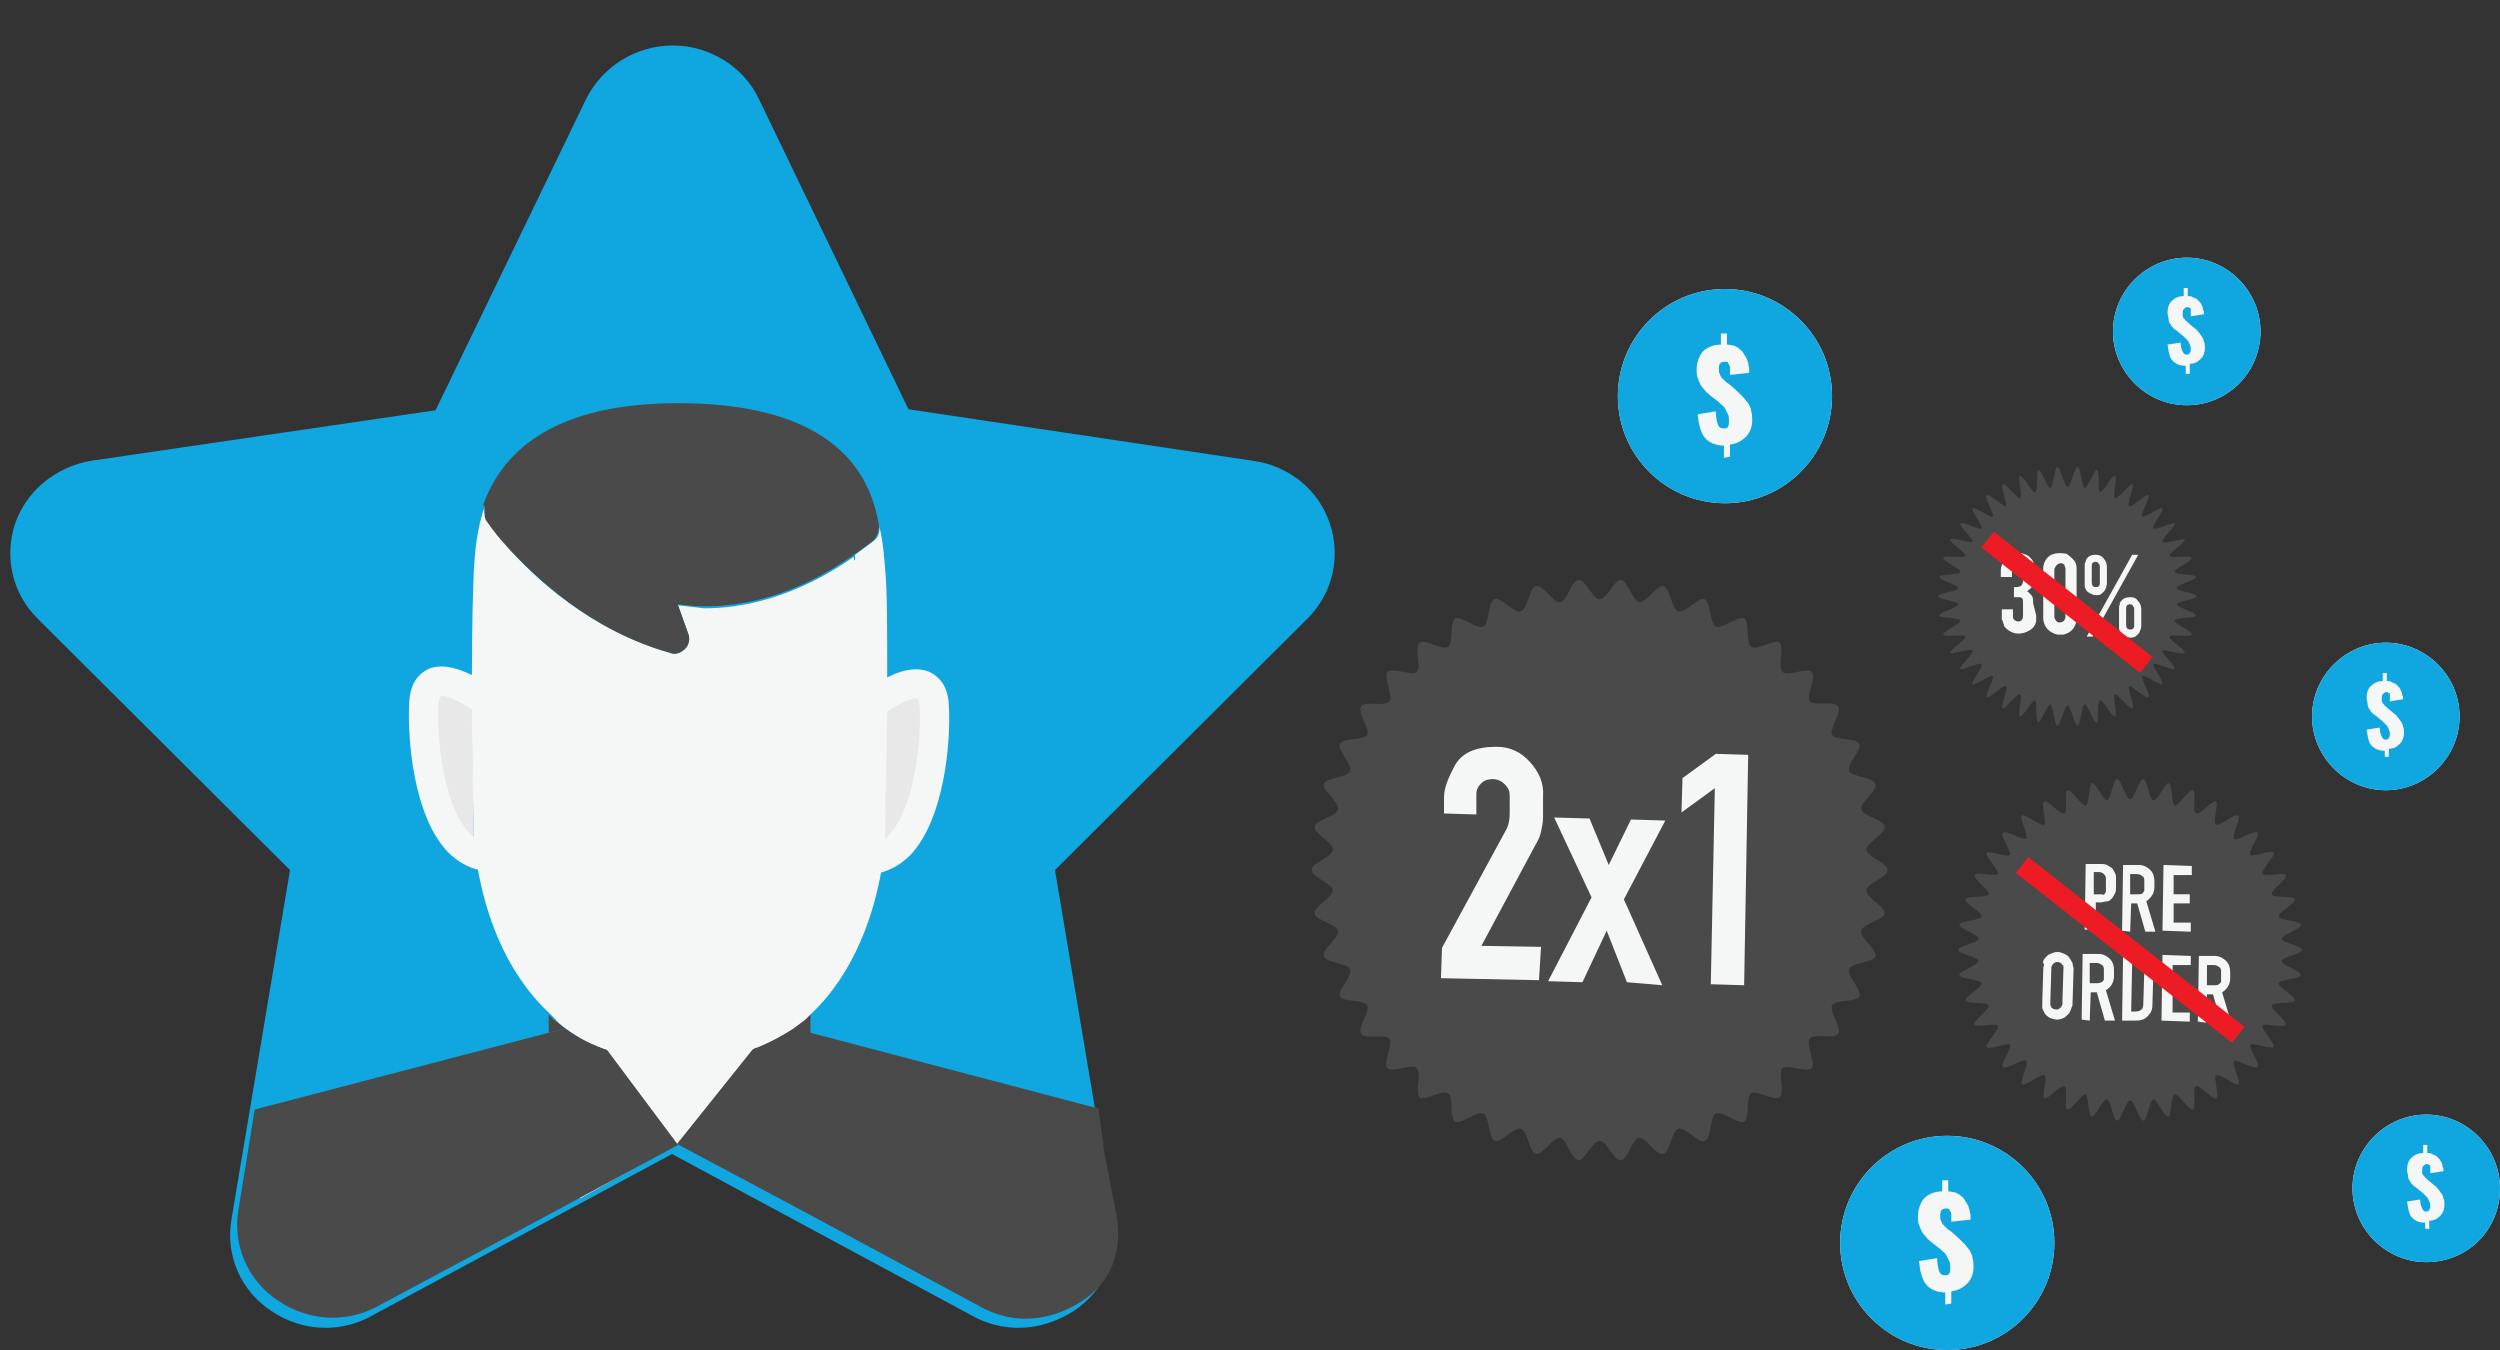 <?xml version="1.0" encoding="utf-8"?>
<!-- Generator: Adobe Illustrator 19.1.0, SVG Export Plug-In . SVG Version: 6.00 Build 0)  -->
<svg version="1.1" id="Layer_1" xmlns="http://www.w3.org/2000/svg" xmlns:xlink="http://www.w3.org/1999/xlink" x="0px" y="0px"
	 viewBox="-181 330.4 247.4 133.6" style="enable-background:new -181 330.4 247.4 133.6;" xml:space="preserve">
<rect x="-181" y="330.4" width="247.4" height="133.6" fill="#333333" stroke="none"/>
<style type="text/css">
	.st0{fill:#4A4A4A;}
	.st1{fill:#F5F6F6;}
	.st2{fill:none;stroke:#ED1C24;stroke-width:2;stroke-miterlimit:10;}
	.st3{fill:#FFFFFF;}
	.st4{fill:#10A6E0;}
	.st5{fill:none;}
	.st6{fill:#E8E8E8;}
	.st7{fill:#010101;}
</style>
<g>
	<path class="st0" d="M5.8,416.5c0,0.7-2,1.3-2.1,2c-0.1,0.7,1.9,1.6,1.8,2.3c-0.1,0.7-2.2,1-2.3,1.7c-0.2,0.7,1.6,1.9,1.4,2.5
		c-0.2,0.7-2.3,0.6-2.6,1.3c-0.3,0.6,1.3,2.1,1,2.7c-0.3,0.6-2.4,0.3-2.7,0.9s1,2.2,0.6,2.8c-0.4,0.6-2.4-0.1-2.8,0.5
		c-0.4,0.5,0.6,2.4,0.2,2.9c-0.5,0.5-2.4-0.4-2.9,0c-0.5,0.5,0.3,2.4-0.3,2.9c-0.5,0.4-2.3-0.8-2.8-0.4c-0.6,0.4-0.1,2.4-0.7,2.8
		c-0.6,0.3-2.1-1.1-2.8-0.8c-0.6,0.3-0.4,2.4-1.1,2.7c-0.6,0.3-1.9-1.4-2.6-1.2c-0.7,0.2-0.8,2.3-1.5,2.5c-0.7,0.2-1.7-1.7-2.4-1.6
		s-1.1,2.2-1.8,2.2c-0.7,0.1-1.4-1.9-2.1-1.9c-0.7,0-1.5,2-2.1,1.9c-0.7-0.1-1.2-2.1-1.8-2.2c-0.7-0.1-1.7,1.7-2.4,1.6
		c-0.7-0.2-0.8-2.3-1.5-2.5c-0.7-0.2-2,1.5-2.6,1.2c-0.6-0.3-0.5-2.4-1.1-2.7c-0.6-0.3-2.2,1.1-2.8,0.8c-0.6-0.3-0.1-2.4-0.7-2.8
		c-0.6-0.4-2.3,0.8-2.8,0.4s0.2-2.4-0.3-2.9s-2.4,0.5-2.9,0s0.6-2.3,0.2-2.9c-0.4-0.5-2.4,0.1-2.8-0.5c-0.4-0.6,0.9-2.2,0.6-2.8
		c-0.3-0.6-2.4-0.3-2.7-0.9c-0.3-0.6,1.3-2,1-2.7c-0.3-0.6-2.4-0.6-2.6-1.3c-0.2-0.7,1.6-1.8,1.4-2.5c-0.2-0.7-2.2-1-2.3-1.7
		c-0.1-0.7,1.8-1.6,1.8-2.3c-0.1-0.7-2.1-1.3-2.1-2c0-0.7,2-1.3,2.1-2c0.1-0.7-1.9-1.6-1.8-2.3c0.1-0.7,2.2-1,2.3-1.7
		c0.2-0.7-1.6-1.9-1.4-2.5c0.2-0.7,2.3-0.6,2.6-1.3c0.3-0.6-1.3-2.1-1-2.7c0.3-0.6,2.4-0.3,2.7-0.9c0.3-0.6-1-2.2-0.6-2.8
		s2.4,0.1,2.8-0.5c0.4-0.5-0.6-2.4-0.2-2.9c0.5-0.5,2.4,0.4,2.9,0c0.5-0.5-0.3-2.4,0.3-2.9c0.5-0.4,2.3,0.8,2.8,0.4
		c0.6-0.4,0.1-2.4,0.7-2.8c0.6-0.3,2.1,1.1,2.8,0.8c0.6-0.3,0.4-2.4,1.1-2.7c0.6-0.3,1.9,1.4,2.6,1.2c0.7-0.2,0.8-2.3,1.5-2.5
		c0.7-0.2,1.7,1.7,2.4,1.6c0.7-0.1,1.1-2.2,1.8-2.2c0.7-0.1,1.4,1.9,2.1,1.9c0.7,0,1.5-2,2.1-1.9c0.7,0.1,1.2,2.1,1.8,2.2
		c0.7,0.1,1.7-1.7,2.4-1.6c0.7,0.2,0.8,2.3,1.5,2.5c0.7,0.2,2-1.5,2.6-1.2c0.6,0.3,0.5,2.4,1.1,2.7c0.6,0.3,2.2-1.1,2.8-0.8
		c0.6,0.3,0.1,2.4,0.7,2.8c0.6,0.4,2.3-0.8,2.8-0.4c0.5,0.4-0.2,2.4,0.3,2.9s2.4-0.5,2.9,0s-0.6,2.3-0.2,2.9
		c0.4,0.5,2.4-0.1,2.8,0.5c0.4,0.6-0.9,2.2-0.6,2.8c0.3,0.6,2.4,0.3,2.7,0.9c0.3,0.6-1.3,2-1,2.7c0.3,0.6,2.4,0.6,2.6,1.3
		c0.2,0.7-1.6,1.8-1.4,2.5c0.2,0.7,2.2,1,2.3,1.7c0.1,0.7-1.8,1.6-1.8,2.3C3.8,415.2,5.8,415.8,5.8,416.5z"/>
</g>
<g>
	<path class="st0" d="M46.8,424.4c0,0.4-2,0.7-2,1.1c0,0.4,1.9,1,1.9,1.4c-0.1,0.4-2.1,0.4-2.2,0.8c-0.1,0.4,1.7,1.3,1.6,1.7
		c-0.1,0.4-2.1,0.1-2.3,0.5c-0.1,0.4,1.5,1.5,1.4,1.9c-0.2,0.4-2.1-0.2-2.3,0.1c-0.2,0.3,1.3,1.8,1.1,2.1s-2.1-0.5-2.3-0.2
		c-0.2,0.3,1,1.9,0.7,2.2s-2-0.8-2.3-0.6c-0.3,0.3,0.7,2,0.4,2.3c-0.3,0.2-1.8-1.1-2.2-0.9c-0.3,0.2,0.4,2.1,0,2.3
		c-0.3,0.2-1.6-1.4-2-1.2c-0.4,0.2,0.1,2.2-0.3,2.3c-0.4,0.1-1.4-1.6-1.8-1.5c-0.4,0.1-0.3,2.2-0.6,2.2c-0.4,0.1-1.2-1.8-1.5-1.7
		c-0.4,0.1-0.6,2.1-1,2.1s-0.9-2-1.3-2c-0.4,0-0.9,2-1.3,2c-0.4,0-0.6-2.1-1-2.1c-0.4-0.1-1.2,1.8-1.5,1.7c-0.4-0.1-0.3-2.1-0.6-2.2
		c-0.4-0.1-1.4,1.6-1.8,1.5c-0.4-0.1,0.1-2.1-0.3-2.3c-0.4-0.2-1.7,1.4-2,1.2c-0.3-0.2,0.4-2.1,0-2.3c-0.3-0.2-1.8,1.1-2.2,0.9
		c-0.3-0.2,0.7-2,0.4-2.3s-2,0.9-2.3,0.6c-0.3-0.3,1-1.9,0.7-2.2c-0.2-0.3-2.1,0.6-2.3,0.2c-0.2-0.3,1.3-1.7,1.1-2.1
		c-0.2-0.3-2.2,0.2-2.3-0.1c-0.2-0.4,1.5-1.5,1.4-1.9s-2.2-0.1-2.3-0.5s1.7-1.3,1.6-1.7c-0.1-0.4-2.1-0.4-2.2-0.8
		c-0.1-0.4,1.9-1,1.9-1.4c0-0.4-2-0.7-2-1.1s2-0.7,2-1.1c0-0.4-1.9-1-1.9-1.4c0.1-0.4,2.1-0.4,2.2-0.8c0.1-0.4-1.7-1.3-1.6-1.7
		c0.1-0.4,2.1-0.1,2.3-0.5c0.1-0.4-1.5-1.5-1.4-1.9c0.2-0.4,2.1,0.2,2.3-0.1c0.2-0.3-1.3-1.8-1.1-2.1s2.1,0.5,2.3,0.2
		c0.2-0.3-1-1.9-0.7-2.2s2,0.8,2.3,0.6c0.3-0.3-0.7-2-0.4-2.3c0.3-0.2,1.8,1.1,2.2,0.9c0.3-0.2-0.4-2.1,0-2.3c0.3-0.2,1.6,1.4,2,1.2
		c0.4-0.2-0.1-2.2,0.3-2.3c0.4-0.1,1.4,1.6,1.8,1.5c0.4-0.1,0.3-2.2,0.6-2.2c0.4-0.1,1.2,1.8,1.5,1.7c0.4-0.1,0.6-2.1,1-2.1
		s0.9,2,1.3,2c0.4,0,0.9-2,1.3-2c0.4,0,0.6,2.1,1,2.1c0.4,0.1,1.2-1.8,1.5-1.7c0.4,0.1,0.3,2.1,0.6,2.2c0.4,0.1,1.4-1.6,1.8-1.5
		c0.4,0.1-0.1,2.1,0.3,2.3c0.4,0.2,1.7-1.4,2-1.2c0.3,0.2-0.4,2.1,0,2.3c0.3,0.2,1.8-1.1,2.2-0.9c0.3,0.2-0.7,2-0.4,2.3
		s2-0.9,2.3-0.6c0.3,0.3-1,1.9-0.7,2.2c0.2,0.3,2.1-0.6,2.3-0.2c0.2,0.3-1.3,1.7-1.1,2.1c0.2,0.3,2.2-0.2,2.3,0.1
		c0.2,0.4-1.5,1.5-1.4,1.9s2.2,0.1,2.3,0.5s-1.7,1.3-1.6,1.7c0.1,0.4,2.1,0.4,2.2,0.8c0.1,0.4-1.9,1-1.9,1.4
		C44.8,423.7,46.8,424,46.8,424.4z"/>
</g>
<g>
	<path class="st1" d="M-28.7,427.4l-9.7-0.2l0.1-3l6.3-11.6c0.3-0.5,0.4-1.1,0.4-1.7v-1.7c0-0.5-0.1-0.8-0.5-1.2
		c-0.3-0.3-0.7-0.5-1.2-0.5c-0.4,0-0.8,0.1-1.1,0.4c-0.3,0.3-0.5,0.6-0.5,1.1v2l-3.2-0.1v-1.6c0-0.9,0.4-1.9,1.1-3.2
		c0.7-1.2,2-1.8,4.1-1.8c1.3,0,2.4,0.5,3.3,1.5c0.9,1,1.4,2.1,1.3,3.4v2.1c0,0.5-0.1,0.9-0.2,1.4c-0.1,0.5-0.3,0.9-0.6,1.4l-5.3,9.9
		l5.9,0.1L-28.7,427.4z"/>
	<path class="st1" d="M-20,427.6l-2-5.1l-2.4,5.1l-3.4-0.1l4.3-8.3l-3.7-7.9l3.5,0.1l1.9,4.6l2.2-4.5l3.4,0.1l-4.1,7.8l3.8,8.5
		L-20,427.6z"/>
	<path class="st1" d="M-11.7,427.8l0.4-19.4l-3.3,2.4l0.1-3.4l3.3-2.4l3.2,0.1l-0.4,22.8L-11.7,427.8z"/>
</g>
<g>
	<path class="st1" d="M25.3,422.4l0.1-6.5h1.5c0.2,0,0.4,0,0.6,0.1c0.2,0.1,0.3,0.2,0.5,0.3c0.1,0.1,0.2,0.3,0.3,0.5
		c0.1,0.2,0.1,0.3,0.1,0.5v0.9c0,0.2,0,0.5-0.1,0.6c-0.1,0.2-0.2,0.4-0.3,0.5c-0.2,0.2-0.3,0.3-0.5,0.3s-0.4,0.1-0.6,0.1h-0.5v2.6
		L25.3,422.4z M27.3,418.8c0.1-0.1,0.1-0.1,0.1-0.2s0-0.1,0-0.2v-0.1v-0.9c0-0.2,0-0.3-0.2-0.5c-0.1-0.1-0.3-0.2-0.4-0.2h-0.6v2.2
		h0.5c0.1,0,0.2,0,0.3,0C27.2,419,27.3,418.9,27.3,418.8z"/>
	<path class="st1" d="M29,422.5l0.1-6.5h1.6c0.4,0,0.8,0.2,1.1,0.5c0.3,0.3,0.4,0.7,0.4,1.1v0.6c0,0.6-0.3,1-0.8,1.4l0.9,3h-1
		l-0.8-2.8h-0.6l-0.1,2.8L29,422.5z M31.1,418.7c0.1-0.1,0.1-0.2,0.1-0.2c0-0.1,0-0.2,0-0.3v-0.6c0-0.2,0-0.4-0.2-0.5
		c-0.1-0.1-0.3-0.2-0.5-0.2h-0.7v2h0.6C30.8,418.9,31,418.9,31.1,418.7z"/>
	<path class="st1" d="M35.8,421.7v0.9l-2.8-0.1l0.1-6.5l2.8,0.1v0.9h-1.8v1.9h1.6v0.9h-1.6v1.9H35.8z"/>
	<path class="st1" d="M21.3,425.3c0.2-0.2,0.3-0.4,0.6-0.5c0.2-0.1,0.5-0.2,0.7-0.2s0.5,0.1,0.7,0.2c0.2,0.1,0.4,0.2,0.5,0.4
		c0.1,0.2,0.2,0.3,0.3,0.5c0,0.2,0.1,0.4,0.1,0.6l-0.1,3.3c0,0.2,0,0.4-0.1,0.5c0,0.1-0.1,0.3-0.2,0.5c-0.1,0.2-0.3,0.3-0.5,0.5
		c-0.2,0.1-0.5,0.2-0.7,0.2c-0.3,0-0.6-0.1-0.8-0.2c-0.3-0.2-0.4-0.3-0.5-0.5c-0.1-0.2-0.2-0.4-0.2-0.5s0-0.3,0-0.4l0.1-3.3
		c0-0.2,0-0.4,0.1-0.5C21.1,425.6,21.2,425.5,21.3,425.3z M23.1,425.9c-0.1-0.2-0.3-0.3-0.5-0.3c-0.1,0-0.2,0-0.3,0.1
		s-0.2,0.1-0.2,0.2S22,426,22,426.1c0,0.1,0,0.1,0,0.2l-0.1,3.3c0,0.1,0,0.1,0,0.2c0,0.1,0.1,0.2,0.1,0.3c0.1,0.1,0.3,0.2,0.5,0.2
		c0.1,0,0.2,0,0.3-0.1s0.2-0.1,0.2-0.2c0-0.1,0.1-0.1,0.1-0.2s0-0.1,0-0.3l0.1-3.3c0-0.1,0-0.2,0-0.3C23.2,426,23.2,426,23.1,425.9z
		"/>
	<path class="st1" d="M25,431.3l0.1-6.5h1.6c0.4,0,0.8,0.2,1.1,0.5c0.3,0.3,0.4,0.7,0.4,1.1v0.6c0,0.6-0.3,1.1-0.8,1.4l0.9,3h-1
		l-0.8-2.8h-0.6l-0.1,2.8L25,431.3z M27.1,427.5c0.1-0.1,0.1-0.2,0.1-0.2c0-0.1,0-0.2,0-0.3v-0.6c0-0.2,0-0.4-0.2-0.5
		c-0.1-0.1-0.3-0.2-0.5-0.2h-0.7v2h0.7C26.8,427.7,27,427.6,27.1,427.5z"/>
	<path class="st1" d="M30.6,424.9c0.4,0,0.8,0.2,1.1,0.5s0.4,0.7,0.4,1.1l-0.1,3.4c0,0.5-0.2,0.8-0.5,1.1s-0.7,0.4-1.1,0.4H29
		l0.1-6.5H30.6z M31.1,429.8l0.1-3.4c0-0.2-0.1-0.3-0.2-0.5c-0.1-0.1-0.3-0.2-0.5-0.2H30l-0.1,4.8h0.4
		C30.8,430.5,31.1,430.3,31.1,429.8z"/>
	<path class="st1" d="M35.7,430.6v0.9l-2.8-0.1l0.1-6.5l2.8,0.1v0.9H34v1.9h1.6v0.9H34v1.9L35.7,430.6z"/>
	<path class="st1" d="M36.5,431.5l0.1-6.5h1.6c0.4,0,0.8,0.2,1.1,0.5c0.3,0.3,0.4,0.7,0.4,1.1v0.6c0,0.6-0.3,1.1-0.8,1.4l0.9,3h-1
		l-0.8-2.8h-0.6l-0.1,2.8L36.5,431.5z M38.7,427.7c0.1-0.1,0.1-0.2,0.1-0.2c0-0.1,0-0.2,0-0.3v-0.6c0-0.2,0-0.4-0.2-0.5
		c-0.1-0.1-0.3-0.2-0.5-0.2h-0.7v2h0.7C38.4,427.9,38.5,427.9,38.7,427.7z"/>
</g>
<line class="st2" x1="19.1" y1="416" x2="40.5" y2="432.8"/>
<g>
	<g>
		<path class="st0" d="M36.4,389.4c0,0.3-2,0.5-2,0.8c0,0.3,1.9,0.8,1.9,1.1s-2.1,0.2-2.1,0.5c-0.1,0.3,1.8,1.1,1.7,1.4
			c-0.1,0.3-2.1-0.1-2.2,0.2c-0.1,0.3,1.6,1.3,1.5,1.6s-2-0.4-2.2-0.2c-0.1,0.3,1.4,1.6,1.2,1.8c-0.2,0.2-2-0.7-2.1-0.5
			c-0.2,0.2,1.1,1.8,0.9,2c-0.2,0.2-1.8-1-2-0.8c-0.2,0.2,0.9,1.9,0.6,2.1c-0.2,0.2-1.7-1.2-1.9-1.1c-0.2,0.2,0.6,2,0.3,2.2
			c-0.3,0.1-1.5-1.5-1.7-1.4c-0.3,0.1,0.3,2.1,0,2.2s-1.2-1.7-1.5-1.6s-0.1,2.1-0.3,2.2c-0.3,0.1-0.9-1.8-1.2-1.8s-0.4,2.1-0.7,2.1
			s-0.7-2-1-2s-0.7,2-1,2s-0.4-2-0.7-2.1c-0.3,0-1,1.9-1.2,1.8c-0.3-0.1-0.1-2.1-0.3-2.2c-0.3-0.1-1.2,1.7-1.5,1.6s0.3-2.1,0-2.2
			c-0.3-0.1-1.5,1.5-1.7,1.4c-0.3-0.1,0.6-2,0.3-2.2c-0.2-0.2-1.7,1.3-1.9,1.1c-0.2-0.2,0.8-1.9,0.6-2.1c-0.2-0.2-1.8,1-2,0.8
			c-0.2-0.2,1.1-1.7,0.9-2c-0.2-0.2-2,0.7-2.1,0.5c-0.2-0.2,1.4-1.6,1.2-1.8c-0.1-0.3-2.1,0.4-2.2,0.2c-0.1-0.3,1.6-1.3,1.5-1.6
			s-2.1,0.1-2.2-0.2c-0.1-0.3,1.8-1.1,1.7-1.4c-0.1-0.3-2.1-0.2-2.1-0.5s1.9-0.8,1.9-1.1c0-0.3-2-0.5-2-0.8s2-0.5,2-0.8
			c0-0.3-1.9-0.8-1.9-1.1s2.1-0.2,2.1-0.5c0.1-0.3-1.8-1.1-1.7-1.4c0.1-0.3,2.1,0.1,2.2-0.2c0.1-0.3-1.6-1.3-1.5-1.6
			c0.1-0.3,2,0.4,2.2,0.2c0.1-0.3-1.4-1.6-1.2-1.8c0.2-0.2,2,0.7,2.1,0.5c0.2-0.2-1.1-1.8-0.9-2c0.2-0.2,1.8,1,2,0.8
			s-0.9-1.9-0.6-2.1c0.2-0.2,1.7,1.2,1.9,1.1c0.2-0.2-0.6-2-0.3-2.2c0.3-0.1,1.5,1.5,1.7,1.4c0.3-0.1-0.3-2.1,0-2.2s1.2,1.7,1.5,1.6
			s0.1-2.1,0.3-2.2c0.3-0.1,0.9,1.8,1.2,1.8s0.4-2.1,0.7-2.1s0.7,2,1,2s0.7-2,1-2s0.4,2,0.7,2.1c0.3,0,1-1.9,1.2-1.8
			c0.3,0.1,0.1,2.1,0.3,2.2c0.3,0.1,1.2-1.7,1.5-1.6s-0.3,2.1,0,2.2c0.3,0.1,1.5-1.5,1.7-1.4c0.3,0.1-0.6,2-0.3,2.2
			c0.2,0.2,1.7-1.3,1.9-1.1c0.2,0.2-0.8,1.9-0.6,2.1s1.8-1,2-0.8c0.2,0.2-1.1,1.7-0.9,2c0.2,0.2,2-0.7,2.1-0.5
			c0.2,0.2-1.4,1.6-1.2,1.8c0.1,0.3,2.1-0.4,2.2-0.2c0.1,0.3-1.6,1.3-1.5,1.6s2.1-0.1,2.2,0.2c0.1,0.3-1.8,1.1-1.7,1.4
			c0.1,0.3,2.1,0.2,2.1,0.5s-1.9,0.8-1.9,1.1C34.4,388.9,36.4,389.1,36.4,389.4z"/>
	</g>
	<g>
		<path class="st1" d="M20.5,391.3v0.1c0,0.1,0,0.1,0,0.2c0,0.1,0,0.2,0,0.3c-0.1,0.4-0.3,0.7-0.7,0.9c-0.3,0.2-0.7,0.3-1.1,0.3
			c-0.3,0-0.6-0.1-0.9-0.3c-0.3-0.2-0.5-0.4-0.5-0.6c-0.1-0.2-0.1-0.4-0.2-0.5c0-0.1,0-0.3,0-0.5v-0.5h1.1v0.4c0,0.1,0,0.2,0,0.3
			s0,0.2,0.1,0.3c0.1,0.1,0.2,0.2,0.4,0.2s0.4-0.1,0.4-0.2c0.1-0.1,0.1-0.3,0.1-0.5V390c0-0.2,0-0.3-0.1-0.4s-0.2-0.1-0.3-0.1
			s-0.2,0-0.3,0h-0.2v-1h0.2c0.5,0,0.7-0.2,0.7-0.7v-1c0-0.1,0-0.2,0-0.2c0-0.1-0.1-0.1-0.1-0.2c-0.1-0.1-0.2-0.2-0.4-0.2
			s-0.3,0.1-0.4,0.2c-0.1,0.1-0.1,0.3-0.2,0.5v0.6H17v-0.6c0-0.5,0.2-0.9,0.5-1.3c0.3-0.3,0.7-0.5,1.2-0.5c0.3,0,0.5,0.1,0.8,0.2
			s0.4,0.3,0.6,0.5c0.1,0.2,0.2,0.4,0.2,0.5c0,0.2,0.1,0.3,0,0.5v0.9c0,0.5-0.2,0.9-0.7,1.2c0.3,0.2,0.4,0.4,0.5,0.5
			c0.1,0.2,0.1,0.4,0.1,0.7L20.5,391.3z"/>
		<path class="st1" d="M22.6,393.2c-0.8-0.2-1.3-0.7-1.4-1.5c0-0.9,0-1.7,0-2.6c0-0.9,0-1.7,0-2.6c0.1-0.6,0.4-1,0.8-1.2
			c0.5-0.2,1-0.2,1.5-0.1c0.3,0.2,0.5,0.4,0.7,0.6c0.2,0.2,0.3,0.5,0.3,0.8c0,0.9,0,1.7,0,2.6s0,1.7,0,2.5c-0.1,0.8-0.5,1.3-1.3,1.5
			c-0.1,0-0.2,0-0.2,0C23,393.2,22.8,393.2,22.6,393.2z M22.7,392c0.4,0,0.6-0.1,0.7-0.5c0-0.8,0-1.6,0-2.4c0-0.8,0-1.6,0-2.4
			c0-0.1-0.1-0.3-0.1-0.4c-0.2-0.2-0.4-0.2-0.6-0.1c-0.2,0.1-0.3,0.3-0.4,0.5c0,0.8,0,1.6,0,2.4c0,0.8,0,1.6,0,2.4
			C22.4,391.8,22.5,391.9,22.7,392z"/>
		<path class="st1" d="M25.5,385.7c0.2-0.3,0.5-0.4,0.9-0.4c0.3,0,0.6,0.1,0.8,0.4c0.2,0.2,0.3,0.5,0.3,0.8v1.6
			c0,0.3-0.1,0.5-0.2,0.7c-0.1,0.2-0.3,0.3-0.4,0.4s-0.3,0.1-0.5,0.1s-0.4-0.1-0.6-0.2c-0.2-0.1-0.3-0.2-0.4-0.4
			c-0.1-0.2-0.1-0.3-0.1-0.4s0-0.2,0-0.3v-1.6c0-0.2,0-0.3,0.1-0.4C25.4,385.9,25.4,385.8,25.5,385.7z M25.5,393.4l4.5-8.1h0.6
			l-4.5,8.1H25.5z M26.4,386c-0.1,0-0.2,0-0.3,0.1c-0.1,0.1-0.1,0.2-0.1,0.3v1.6c0,0.3,0.1,0.5,0.4,0.5c0.1,0,0.2,0,0.3-0.1
			s0.1-0.2,0.1-0.3v-1.6c0-0.1,0-0.2-0.1-0.3C26.6,386.1,26.6,386,26.4,386z M28.9,389.9c0.2-0.3,0.5-0.4,0.9-0.4s0.6,0.1,0.8,0.4
			c0.2,0.2,0.3,0.5,0.3,0.8v1.6c0,0.3-0.1,0.5-0.2,0.7c-0.1,0.2-0.3,0.3-0.4,0.4c-0.2,0.1-0.3,0.1-0.5,0.1s-0.4-0.1-0.6-0.2
			c-0.2-0.1-0.3-0.2-0.4-0.4c-0.1-0.2-0.1-0.3-0.1-0.4c0-0.1,0-0.2,0-0.3v-1.6c0-0.2,0-0.3,0.1-0.4C28.7,390.1,28.8,390,28.9,389.9z
			 M29.8,390.2c-0.1,0-0.2,0-0.3,0.1s-0.1,0.2-0.1,0.3v1.6c0,0.3,0.1,0.5,0.4,0.5c0.1,0,0.2,0,0.3-0.1c0.1-0.1,0.1-0.2,0.1-0.3v-1.6
			c0-0.1,0-0.2-0.1-0.3C30,390.2,29.9,390.2,29.8,390.2z"/>
	</g>
	<line class="st2" x1="15.7" y1="383.8" x2="31.4" y2="396.2"/>
</g>
<g id="XMLID_35_">
	<g>
		<g id="XMLID_79_">
			<path id="XMLID_80_" class="st3" d="M62.4,401.3c0-4-3.3-7.3-7.3-7.3s-7.3,3.3-7.3,7.3s3.3,7.3,7.3,7.3
				C59.1,408.6,62.4,405.3,62.4,401.3z"/>
		</g>
		<g id="XMLID_78_">
			<path class="st3" d="M55,405.5v-0.8c-0.6,0-1-0.2-1.3-0.5c-0.3-0.3-0.4-0.9-0.5-1.6l1.3-0.2c0,0.4,0.1,0.7,0.2,0.9
				c0.1,0.2,0.2,0.3,0.4,0.3s0.4-0.2,0.4-0.5c0-0.2,0-0.3-0.1-0.5c-0.1-0.2-0.1-0.3-0.2-0.4c-0.1-0.1-0.2-0.2-0.4-0.4l-0.6-0.5
				c-0.1-0.1-0.3-0.2-0.4-0.3c-0.1-0.1-0.2-0.2-0.3-0.4c-0.1-0.1-0.2-0.3-0.2-0.5c0-0.2-0.1-0.4-0.1-0.6c0-0.5,0.1-0.9,0.4-1.2
				c0.3-0.3,0.7-0.5,1.2-0.5V397h0.4v0.8c0.2,0,0.3,0,0.5,0.1c0.1,0.1,0.3,0.1,0.4,0.2c0.1,0.1,0.2,0.2,0.3,0.3s0.1,0.2,0.2,0.3
				c0,0.1,0.1,0.2,0.1,0.3s0,0.2,0.1,0.3c0,0.1,0,0.2,0,0.3l-1.3,0.2c0-0.1,0-0.2,0-0.3s0-0.2,0-0.2c0-0.1,0-0.1,0-0.2
				s0-0.1-0.1-0.1l-0.1-0.1c0,0-0.1,0-0.2,0c-0.1,0-0.2,0.1-0.3,0.2s-0.1,0.2-0.1,0.4c0,0.1,0,0.2,0,0.3s0.1,0.2,0.2,0.3
				c0.1,0.1,0.1,0.2,0.2,0.2c0,0,0.1,0.1,0.2,0.2l0.6,0.5c0.2,0.1,0.3,0.3,0.4,0.4c0.1,0.1,0.2,0.3,0.3,0.4c0.1,0.2,0.2,0.3,0.2,0.5
				c0.1,0.2,0.1,0.4,0.1,0.6c0,0.4-0.1,0.8-0.4,1.1c-0.3,0.3-0.6,0.5-1.1,0.5v0.8H55V405.5z"/>
			<path class="st3" d="M55,405.5v-0.8c-0.6,0-1-0.2-1.3-0.5c-0.3-0.3-0.4-0.9-0.5-1.6l1.3-0.2c0,0.4,0.1,0.7,0.2,0.9
				c0.1,0.2,0.2,0.3,0.4,0.3s0.4-0.2,0.4-0.5c0-0.2,0-0.3-0.1-0.5c-0.1-0.2-0.1-0.3-0.2-0.4c-0.1-0.1-0.2-0.2-0.4-0.4l-0.6-0.5
				c-0.1-0.1-0.3-0.2-0.4-0.3c-0.1-0.1-0.2-0.2-0.3-0.4c-0.1-0.1-0.2-0.3-0.2-0.5c0-0.2-0.1-0.4-0.1-0.6c0-0.5,0.1-0.9,0.4-1.2
				c0.3-0.3,0.7-0.5,1.2-0.5V397h0.4v0.8c0.2,0,0.3,0,0.5,0.1c0.1,0.1,0.3,0.1,0.4,0.2c0.1,0.1,0.2,0.2,0.3,0.3s0.1,0.2,0.2,0.3
				c0,0.1,0.1,0.2,0.1,0.3s0,0.2,0.1,0.3c0,0.1,0,0.2,0,0.3l-1.3,0.2c0-0.1,0-0.2,0-0.3s0-0.2,0-0.2c0-0.1,0-0.1,0-0.2
				s0-0.1-0.1-0.1l-0.1-0.1c0,0-0.1,0-0.2,0c-0.1,0-0.2,0.1-0.3,0.2s-0.1,0.2-0.1,0.4c0,0.1,0,0.2,0,0.3s0.1,0.2,0.2,0.3
				c0.1,0.1,0.1,0.2,0.2,0.2c0,0,0.1,0.1,0.2,0.2l0.6,0.5c0.2,0.1,0.3,0.3,0.4,0.4c0.1,0.1,0.2,0.3,0.3,0.4c0.1,0.2,0.2,0.3,0.2,0.5
				c0.1,0.2,0.1,0.4,0.1,0.6c0,0.4-0.1,0.8-0.4,1.1c-0.3,0.3-0.6,0.5-1.1,0.5v0.8H55V405.5z"/>
		</g>
	</g>
	<g>
		<g id="XMLID_75_">
			<path id="XMLID_76_" class="st4" d="M62.4,401.3c0-4-3.3-7.3-7.3-7.3s-7.3,3.3-7.3,7.3s3.3,7.3,7.3,7.3
				C59.1,408.6,62.4,405.3,62.4,401.3z"/>
		</g>
		<g id="XMLID_74_">
			<path class="st1" d="M55,405.5v-0.8c-0.6,0-1-0.2-1.3-0.5c-0.3-0.3-0.4-0.9-0.5-1.6l1.3-0.2c0,0.4,0.1,0.7,0.2,0.9
				c0.1,0.2,0.2,0.3,0.4,0.3s0.4-0.2,0.4-0.5c0-0.2,0-0.3-0.1-0.5c-0.1-0.2-0.1-0.3-0.2-0.4c-0.1-0.1-0.2-0.2-0.4-0.4l-0.6-0.5
				c-0.1-0.1-0.3-0.2-0.4-0.3c-0.1-0.1-0.2-0.2-0.3-0.4c-0.1-0.1-0.2-0.3-0.2-0.5c0-0.2-0.1-0.4-0.1-0.6c0-0.5,0.1-0.9,0.4-1.2
				c0.3-0.3,0.7-0.5,1.2-0.5V397h0.4v0.8c0.2,0,0.3,0,0.5,0.1c0.1,0.1,0.3,0.1,0.4,0.2c0.1,0.1,0.2,0.2,0.3,0.3s0.1,0.2,0.2,0.3
				c0,0.1,0.1,0.2,0.1,0.3s0,0.2,0.1,0.3c0,0.1,0,0.2,0,0.3l-1.3,0.2c0-0.1,0-0.2,0-0.3s0-0.2,0-0.2c0-0.1,0-0.1,0-0.2
				s0-0.1-0.1-0.1l-0.1-0.1c0,0-0.1,0-0.2,0c-0.1,0-0.2,0.1-0.3,0.2s-0.1,0.2-0.1,0.4c0,0.1,0,0.2,0,0.3s0.1,0.2,0.2,0.3
				c0.1,0.1,0.1,0.2,0.2,0.2c0,0,0.1,0.1,0.2,0.2l0.6,0.5c0.2,0.1,0.3,0.3,0.4,0.4c0.1,0.1,0.2,0.3,0.3,0.4c0.1,0.2,0.2,0.3,0.2,0.5
				c0.1,0.2,0.1,0.4,0.1,0.6c0,0.4-0.1,0.8-0.4,1.1c-0.3,0.3-0.6,0.5-1.1,0.5v0.8H55V405.5z"/>
		</g>
	</g>
</g>
<g id="XMLID_18_">
	<g>
		<g id="XMLID_70_">
			<path id="XMLID_71_" class="st3" d="M42.7,363.2c0-4-3.3-7.3-7.3-7.3s-7.3,3.3-7.3,7.3s3.3,7.3,7.3,7.3
				C39.5,370.5,42.7,367.2,42.7,363.2z"/>
		</g>
		<g id="XMLID_69_">
			<path class="st3" d="M35.3,367.4v-0.8c-0.6,0-1-0.2-1.3-0.5c-0.3-0.3-0.4-0.9-0.5-1.6l1.3-0.2c0,0.4,0.1,0.7,0.2,0.9
				c0.1,0.2,0.2,0.3,0.4,0.3s0.4-0.2,0.4-0.5c0-0.2,0-0.3-0.1-0.5s-0.1-0.3-0.2-0.4c-0.1-0.1-0.2-0.2-0.4-0.4l-0.6-0.5
				c-0.1-0.1-0.3-0.2-0.4-0.3c-0.1-0.1-0.2-0.2-0.3-0.4c-0.1-0.1-0.2-0.3-0.2-0.5c0-0.2-0.1-0.4-0.1-0.6c0-0.5,0.1-0.9,0.4-1.2
				c0.3-0.3,0.7-0.5,1.2-0.5v-0.8h0.4v0.8c0.2,0,0.3,0,0.5,0.1c0.1,0.1,0.3,0.1,0.4,0.2c0.1,0.1,0.2,0.2,0.3,0.3s0.1,0.2,0.2,0.3
				c0,0.1,0.1,0.2,0.1,0.3s0,0.2,0.1,0.3c0,0.1,0,0.2,0,0.3l-1.3,0.2c0-0.1,0-0.2,0-0.3s0-0.2,0-0.2c0-0.1,0-0.1,0-0.2
				c0-0.1,0-0.1-0.1-0.1l-0.1-0.1c0,0-0.1,0-0.2,0c-0.1,0-0.2,0.1-0.3,0.2c-0.1,0.1-0.1,0.2-0.1,0.4c0,0.1,0,0.2,0,0.3
				s0.1,0.2,0.2,0.3c0.1,0.1,0.1,0.2,0.2,0.2c0,0,0.1,0.1,0.2,0.2l0.6,0.5c0.2,0.1,0.3,0.3,0.4,0.4c0.1,0.1,0.2,0.3,0.3,0.4
				c0.1,0.2,0.2,0.3,0.2,0.5c0.1,0.2,0.1,0.4,0.1,0.6c0,0.4-0.1,0.8-0.4,1.1c-0.3,0.3-0.6,0.5-1.1,0.5v1H35.3z"/>
			<path class="st3" d="M35.3,367.4v-0.8c-0.6,0-1-0.2-1.3-0.5c-0.3-0.3-0.4-0.9-0.5-1.6l1.3-0.2c0,0.4,0.1,0.7,0.2,0.9
				c0.1,0.2,0.2,0.3,0.4,0.3s0.4-0.2,0.4-0.5c0-0.2,0-0.3-0.1-0.5s-0.1-0.3-0.2-0.4c-0.1-0.1-0.2-0.2-0.4-0.4l-0.6-0.5
				c-0.1-0.1-0.3-0.2-0.4-0.3c-0.1-0.1-0.2-0.2-0.3-0.4c-0.1-0.1-0.2-0.3-0.2-0.5c0-0.2-0.1-0.4-0.1-0.6c0-0.5,0.1-0.9,0.4-1.2
				c0.3-0.3,0.7-0.5,1.2-0.5v-0.8h0.4v0.8c0.2,0,0.3,0,0.5,0.1c0.1,0.1,0.3,0.1,0.4,0.2c0.1,0.1,0.2,0.2,0.3,0.3s0.1,0.2,0.2,0.3
				c0,0.1,0.1,0.2,0.1,0.3s0,0.2,0.1,0.3c0,0.1,0,0.2,0,0.3l-1.3,0.2c0-0.1,0-0.2,0-0.3s0-0.2,0-0.2c0-0.1,0-0.1,0-0.2
				c0-0.1,0-0.1-0.1-0.1l-0.1-0.1c0,0-0.1,0-0.2,0c-0.1,0-0.2,0.1-0.3,0.2c-0.1,0.1-0.1,0.2-0.1,0.4c0,0.1,0,0.2,0,0.3
				s0.1,0.2,0.2,0.3c0.1,0.1,0.1,0.2,0.2,0.2c0,0,0.1,0.1,0.2,0.2l0.6,0.5c0.2,0.1,0.3,0.3,0.4,0.4c0.1,0.1,0.2,0.3,0.3,0.4
				c0.1,0.2,0.2,0.3,0.2,0.5c0.1,0.2,0.1,0.4,0.1,0.6c0,0.4-0.1,0.8-0.4,1.1c-0.3,0.3-0.6,0.5-1.1,0.5v1H35.3z"/>
		</g>
	</g>
	<g>
		<g id="XMLID_66_">
			<path id="XMLID_67_" class="st4" d="M42.7,363.2c0-4-3.3-7.3-7.3-7.3s-7.3,3.3-7.3,7.3s3.3,7.3,7.3,7.3
				C39.5,370.5,42.7,367.2,42.7,363.2z"/>
		</g>
		<g id="XMLID_65_">
			<path class="st1" d="M35.3,367.4v-0.8c-0.6,0-1-0.2-1.3-0.5c-0.3-0.3-0.4-0.9-0.5-1.6l1.3-0.2c0,0.4,0.1,0.7,0.2,0.9
				c0.1,0.2,0.2,0.3,0.4,0.3s0.4-0.2,0.4-0.5c0-0.2,0-0.3-0.1-0.5s-0.1-0.3-0.2-0.4c-0.1-0.1-0.2-0.2-0.4-0.4l-0.6-0.5
				c-0.1-0.1-0.3-0.2-0.4-0.3c-0.1-0.1-0.2-0.2-0.3-0.4c-0.1-0.1-0.2-0.3-0.2-0.5c0-0.2-0.1-0.4-0.1-0.6c0-0.5,0.1-0.9,0.4-1.2
				c0.3-0.3,0.7-0.5,1.2-0.5v-0.8h0.4v0.8c0.2,0,0.3,0,0.5,0.1c0.1,0.1,0.3,0.1,0.4,0.2c0.1,0.1,0.2,0.2,0.3,0.3s0.1,0.2,0.2,0.3
				c0,0.1,0.1,0.2,0.1,0.3s0,0.2,0.1,0.3c0,0.1,0,0.2,0,0.3l-1.3,0.2c0-0.1,0-0.2,0-0.3s0-0.2,0-0.2c0-0.1,0-0.1,0-0.2
				c0-0.1,0-0.1-0.1-0.1l-0.1-0.1c0,0-0.1,0-0.2,0c-0.1,0-0.2,0.1-0.3,0.2c-0.1,0.1-0.1,0.2-0.1,0.4c0,0.1,0,0.2,0,0.3
				s0.1,0.2,0.2,0.3c0.1,0.1,0.1,0.2,0.2,0.2c0,0,0.1,0.1,0.2,0.2l0.6,0.5c0.2,0.1,0.3,0.3,0.4,0.4c0.1,0.1,0.2,0.3,0.3,0.4
				c0.1,0.2,0.2,0.3,0.2,0.5c0.1,0.2,0.1,0.4,0.1,0.6c0,0.4-0.1,0.8-0.4,1.1c-0.3,0.3-0.6,0.5-1.1,0.5v1H35.3z"/>
		</g>
	</g>
</g>
<g id="XMLID_210_">
	<g>
		<g id="XMLID_61_">
			<path id="XMLID_62_" class="st3" d="M66.4,448c0-4-3.3-7.3-7.3-7.3s-7.3,3.3-7.3,7.3s3.3,7.3,7.3,7.3
				C63.2,455.3,66.4,452.1,66.4,448z"/>
		</g>
		<g id="XMLID_60_">
			<path class="st3" d="M59,452.2v-0.8c-0.6,0-1-0.2-1.3-0.5s-0.4-0.9-0.5-1.6l1.3-0.2c0,0.4,0.1,0.7,0.2,0.9
				c0.1,0.2,0.2,0.3,0.4,0.3s0.4-0.2,0.4-0.5c0-0.2,0-0.3-0.1-0.5c-0.1-0.2-0.1-0.3-0.2-0.4c-0.1-0.1-0.2-0.2-0.4-0.4l-0.6-0.5
				c-0.1-0.1-0.3-0.2-0.4-0.3c-0.1-0.1-0.2-0.2-0.3-0.4c-0.1-0.1-0.2-0.3-0.2-0.5c0-0.2-0.1-0.4-0.1-0.6c0-0.5,0.1-0.9,0.4-1.2
				c0.3-0.3,0.7-0.5,1.2-0.5v-0.8h0.4v0.8c0.2,0,0.3,0,0.5,0.1c0.1,0.1,0.3,0.1,0.4,0.2c0.1,0.1,0.2,0.2,0.3,0.3s0.1,0.2,0.2,0.3
				c0,0.1,0.1,0.2,0.1,0.3c0,0.1,0,0.2,0.1,0.3c0,0.1,0,0.2,0,0.3l-1.3,0.2c0-0.1,0-0.2,0-0.3s0-0.2,0-0.2c0-0.1,0-0.1,0-0.2
				s0-0.1-0.1-0.1l-0.1-0.1c0,0-0.1,0-0.2,0c-0.1,0-0.2,0.1-0.3,0.2s-0.1,0.2-0.1,0.4c0,0.1,0,0.2,0,0.3c0,0.1,0.1,0.2,0.2,0.3
				c0.1,0.1,0.1,0.2,0.2,0.2c0,0,0.1,0.1,0.2,0.2l0.6,0.5c0.2,0.1,0.3,0.3,0.4,0.4c0.1,0.1,0.2,0.3,0.3,0.4c0.1,0.2,0.2,0.3,0.2,0.5
				c0.1,0.2,0.1,0.4,0.1,0.6c0,0.4-0.1,0.8-0.4,1.1c-0.3,0.3-0.6,0.5-1.1,0.5v0.8H59V452.2z"/>
			<path class="st3" d="M59,452.2v-0.8c-0.6,0-1-0.2-1.3-0.5s-0.4-0.9-0.5-1.6l1.3-0.2c0,0.4,0.1,0.7,0.2,0.9
				c0.1,0.2,0.2,0.3,0.4,0.3s0.4-0.2,0.4-0.5c0-0.2,0-0.3-0.1-0.5c-0.1-0.2-0.1-0.3-0.2-0.4c-0.1-0.1-0.2-0.2-0.4-0.4l-0.6-0.5
				c-0.1-0.1-0.3-0.2-0.4-0.3c-0.1-0.1-0.2-0.2-0.3-0.4c-0.1-0.1-0.2-0.3-0.2-0.5c0-0.2-0.1-0.4-0.1-0.6c0-0.5,0.1-0.9,0.4-1.2
				c0.3-0.3,0.7-0.5,1.2-0.5v-0.8h0.4v0.8c0.2,0,0.3,0,0.5,0.1c0.1,0.1,0.3,0.1,0.4,0.2c0.1,0.1,0.2,0.2,0.3,0.3s0.1,0.2,0.2,0.3
				c0,0.1,0.1,0.2,0.1,0.3c0,0.1,0,0.2,0.1,0.3c0,0.1,0,0.2,0,0.3l-1.3,0.2c0-0.1,0-0.2,0-0.3s0-0.2,0-0.2c0-0.1,0-0.1,0-0.2
				s0-0.1-0.1-0.1l-0.1-0.1c0,0-0.1,0-0.2,0c-0.1,0-0.2,0.1-0.3,0.2s-0.1,0.2-0.1,0.4c0,0.1,0,0.2,0,0.3c0,0.1,0.1,0.2,0.2,0.3
				c0.1,0.1,0.1,0.2,0.2,0.2c0,0,0.1,0.1,0.2,0.2l0.6,0.5c0.2,0.1,0.3,0.3,0.4,0.4c0.1,0.1,0.2,0.3,0.3,0.4c0.1,0.2,0.2,0.3,0.2,0.5
				c0.1,0.2,0.1,0.4,0.1,0.6c0,0.4-0.1,0.8-0.4,1.1c-0.3,0.3-0.6,0.5-1.1,0.5v0.8H59V452.2z"/>
		</g>
	</g>
	<g>
		<g id="XMLID_57_">
			<path id="XMLID_58_" class="st4" d="M66.4,448c0-4-3.3-7.3-7.3-7.3s-7.3,3.3-7.3,7.3s3.3,7.3,7.3,7.3
				C63.2,455.3,66.4,452.1,66.4,448z"/>
		</g>
		<g id="XMLID_56_">
			<path class="st1" d="M59,452.2v-0.8c-0.6,0-1-0.2-1.3-0.5s-0.4-0.9-0.5-1.6l1.3-0.2c0,0.4,0.1,0.7,0.2,0.9
				c0.1,0.2,0.2,0.3,0.4,0.3s0.4-0.2,0.4-0.5c0-0.2,0-0.3-0.1-0.5c-0.1-0.2-0.1-0.3-0.2-0.4c-0.1-0.1-0.2-0.2-0.4-0.4l-0.6-0.5
				c-0.1-0.1-0.3-0.2-0.4-0.3c-0.1-0.1-0.2-0.2-0.3-0.4c-0.1-0.1-0.2-0.3-0.2-0.5c0-0.2-0.1-0.4-0.1-0.6c0-0.5,0.1-0.9,0.4-1.2
				c0.3-0.3,0.7-0.5,1.2-0.5v-0.8h0.4v0.8c0.2,0,0.3,0,0.5,0.1c0.1,0.1,0.3,0.1,0.4,0.2c0.1,0.1,0.2,0.2,0.3,0.3s0.1,0.2,0.2,0.3
				c0,0.1,0.1,0.2,0.1,0.3c0,0.1,0,0.2,0.1,0.3c0,0.1,0,0.2,0,0.3l-1.3,0.2c0-0.1,0-0.2,0-0.3s0-0.2,0-0.2c0-0.1,0-0.1,0-0.2
				s0-0.1-0.1-0.1l-0.1-0.1c0,0-0.1,0-0.2,0c-0.1,0-0.2,0.1-0.3,0.2s-0.1,0.2-0.1,0.4c0,0.1,0,0.2,0,0.3c0,0.1,0.1,0.2,0.2,0.3
				c0.1,0.1,0.1,0.2,0.2,0.2c0,0,0.1,0.1,0.2,0.2l0.6,0.5c0.2,0.1,0.3,0.3,0.4,0.4c0.1,0.1,0.2,0.3,0.3,0.4c0.1,0.2,0.2,0.3,0.2,0.5
				c0.1,0.2,0.1,0.4,0.1,0.6c0,0.4-0.1,0.8-0.4,1.1c-0.3,0.3-0.6,0.5-1.1,0.5v0.8H59V452.2z"/>
		</g>
	</g>
</g>
<g id="XMLID_1_">
	<g>
		<g id="XMLID_52_">
			<path id="XMLID_53_" class="st3" d="M22.3,453.4c0-5.9-4.8-10.6-10.6-10.6c-5.9,0-10.6,4.8-10.6,10.6c0,5.9,4.8,10.6,10.6,10.6
				C17.6,464,22.3,459.2,22.3,453.4z"/>
		</g>
		<g id="XMLID_49_">
			<path class="st3" d="M11.5,459.5v-1.2c-0.8,0-1.5-0.3-1.9-0.8s-0.6-1.3-0.7-2.3l1.8-0.3c0,0.6,0.1,1,0.2,1.3
				c0.1,0.3,0.3,0.4,0.6,0.4c0.4,0,0.5-0.2,0.5-0.7c0-0.3,0-0.5-0.1-0.7c-0.1-0.2-0.2-0.4-0.3-0.6s-0.3-0.3-0.6-0.6l-0.9-0.7
				c-0.2-0.2-0.4-0.3-0.5-0.5c-0.1-0.1-0.3-0.3-0.4-0.5c-0.1-0.2-0.2-0.4-0.3-0.7c-0.1-0.2-0.1-0.5-0.1-0.8c0-0.7,0.2-1.3,0.6-1.8
				c0.4-0.4,1-0.7,1.8-0.7v-1.1h0.6v1.1c0.3,0,0.5,0.1,0.7,0.1c0.2,0.1,0.4,0.2,0.5,0.3s0.3,0.2,0.4,0.4c0.1,0.2,0.2,0.3,0.3,0.5
				c0.1,0.1,0.1,0.3,0.2,0.5c0,0.2,0.1,0.4,0.1,0.5s0,0.3,0,0.5l-1.9,0.2c0-0.2,0-0.3,0-0.4c0-0.1,0-0.2,0-0.3s0-0.2-0.1-0.3
				c0-0.1-0.1-0.1-0.1-0.2s-0.1-0.1-0.2-0.1c-0.1,0-0.1,0-0.2,0c-0.2,0-0.3,0.1-0.4,0.2c-0.1,0.2-0.1,0.3-0.1,0.5
				c0,0.2,0,0.4,0.1,0.5c0,0.1,0.1,0.3,0.2,0.4c0.1,0.1,0.2,0.2,0.3,0.3c0.1,0.1,0.2,0.2,0.4,0.3l0.8,0.7c0.2,0.2,0.4,0.4,0.6,0.6
				c0.2,0.2,0.3,0.4,0.5,0.6c0.1,0.2,0.3,0.5,0.3,0.8c0.1,0.3,0.1,0.6,0.1,0.9c0,0.6-0.2,1.2-0.6,1.6c-0.4,0.4-0.9,0.7-1.6,0.8v1.2
				L11.5,459.5L11.5,459.5z"/>
			<path class="st3" d="M11.5,459.5v-1.2c-0.8,0-1.5-0.3-1.9-0.8s-0.6-1.3-0.7-2.3l1.8-0.3c0,0.6,0.1,1,0.2,1.3
				c0.1,0.3,0.3,0.4,0.6,0.4c0.4,0,0.5-0.2,0.5-0.7c0-0.3,0-0.5-0.1-0.7c-0.1-0.2-0.2-0.4-0.3-0.6s-0.3-0.3-0.6-0.6l-0.9-0.7
				c-0.2-0.2-0.4-0.3-0.5-0.5c-0.1-0.1-0.3-0.3-0.4-0.5c-0.1-0.2-0.2-0.4-0.3-0.7c-0.1-0.2-0.1-0.5-0.1-0.8c0-0.7,0.2-1.3,0.6-1.8
				c0.4-0.4,1-0.7,1.8-0.7v-1.1h0.6v1.1c0.3,0,0.5,0.1,0.7,0.1c0.2,0.1,0.4,0.2,0.5,0.3s0.3,0.2,0.4,0.4c0.1,0.2,0.2,0.3,0.3,0.5
				c0.1,0.1,0.1,0.3,0.2,0.5c0,0.2,0.1,0.4,0.1,0.5s0,0.3,0,0.5l-1.9,0.2c0-0.2,0-0.3,0-0.4c0-0.1,0-0.2,0-0.3s0-0.2-0.1-0.3
				c0-0.1-0.1-0.1-0.1-0.2s-0.1-0.1-0.2-0.1c-0.1,0-0.1,0-0.2,0c-0.2,0-0.3,0.1-0.4,0.2c-0.1,0.2-0.1,0.3-0.1,0.5
				c0,0.2,0,0.4,0.1,0.5c0,0.1,0.1,0.3,0.2,0.4c0.1,0.1,0.2,0.2,0.3,0.3c0.1,0.1,0.2,0.2,0.4,0.3l0.8,0.7c0.2,0.2,0.4,0.4,0.6,0.6
				c0.2,0.2,0.3,0.4,0.5,0.6c0.1,0.2,0.3,0.5,0.3,0.8c0.1,0.3,0.1,0.6,0.1,0.9c0,0.6-0.2,1.2-0.6,1.6c-0.4,0.4-0.9,0.7-1.6,0.8v1.2
				L11.5,459.5L11.5,459.5z"/>
		</g>
	</g>
	<g>
		<g id="XMLID_44_">
			<path id="XMLID_45_" class="st4" d="M22.3,453.4c0-5.9-4.8-10.6-10.6-10.6c-5.9,0-10.6,4.8-10.6,10.6c0,5.9,4.8,10.6,10.6,10.6
				C17.6,464,22.3,459.2,22.3,453.4z"/>
		</g>
		<g id="XMLID_43_">
			<path class="st1" d="M11.5,459.5v-1.2c-0.8,0-1.5-0.3-1.9-0.8s-0.6-1.3-0.7-2.3l1.8-0.3c0,0.6,0.1,1,0.2,1.3
				c0.1,0.3,0.3,0.4,0.6,0.4c0.4,0,0.5-0.2,0.5-0.7c0-0.3,0-0.5-0.1-0.7c-0.1-0.2-0.2-0.4-0.3-0.6s-0.3-0.3-0.6-0.6l-0.9-0.7
				c-0.2-0.2-0.4-0.3-0.5-0.5c-0.1-0.1-0.3-0.3-0.4-0.5c-0.1-0.2-0.2-0.4-0.3-0.7c-0.1-0.2-0.1-0.5-0.1-0.8c0-0.7,0.2-1.3,0.6-1.8
				c0.4-0.4,1-0.7,1.8-0.7v-1.1h0.6v1.1c0.3,0,0.5,0.1,0.7,0.1c0.2,0.1,0.4,0.2,0.5,0.3s0.3,0.2,0.4,0.4c0.1,0.2,0.2,0.3,0.3,0.5
				c0.1,0.1,0.1,0.3,0.2,0.5c0,0.2,0.1,0.4,0.1,0.5s0,0.3,0,0.5l-1.9,0.2c0-0.2,0-0.3,0-0.4c0-0.1,0-0.2,0-0.3s0-0.2-0.1-0.3
				c0-0.1-0.1-0.1-0.1-0.2s-0.1-0.1-0.2-0.1c-0.1,0-0.1,0-0.2,0c-0.2,0-0.3,0.1-0.4,0.2c-0.1,0.2-0.1,0.3-0.1,0.5
				c0,0.2,0,0.4,0.1,0.5c0,0.1,0.1,0.3,0.2,0.4c0.1,0.1,0.2,0.2,0.3,0.3c0.1,0.1,0.2,0.2,0.4,0.3l0.8,0.7c0.2,0.2,0.4,0.4,0.6,0.6
				c0.2,0.2,0.3,0.4,0.5,0.6c0.1,0.2,0.3,0.5,0.3,0.8c0.1,0.3,0.1,0.6,0.1,0.9c0,0.6-0.2,1.2-0.6,1.6c-0.4,0.4-0.9,0.7-1.6,0.8v1.2
				L11.5,459.5L11.5,459.5z"/>
		</g>
	</g>
</g>
<g id="XMLID_28_">
	<g>
		<g id="XMLID_39_">
			<path id="XMLID_40_" class="st3" d="M0.3,369.6c0-5.9-4.8-10.6-10.6-10.6c-5.9,0-10.6,4.8-10.6,10.6c0,5.9,4.8,10.6,10.6,10.6
				C-4.4,380.2,0.3,375.4,0.3,369.6z"/>
		</g>
		<g id="XMLID_38_">
			<path class="st3" d="M-10.4,375.7v-1.2c-0.8,0-1.5-0.3-1.9-0.8s-0.6-1.3-0.7-2.3l1.8-0.3c0,0.6,0.1,1,0.2,1.3
				c0.1,0.3,0.3,0.4,0.6,0.4c0.4,0,0.5-0.2,0.5-0.7c0-0.3,0-0.5-0.1-0.7s-0.2-0.4-0.3-0.6c-0.1-0.2-0.3-0.3-0.6-0.6l-0.9-0.7
				c-0.2-0.2-0.4-0.3-0.5-0.5c-0.1-0.1-0.3-0.3-0.4-0.5c-0.1-0.2-0.2-0.4-0.3-0.7c-0.1-0.2-0.1-0.5-0.1-0.8c0-0.7,0.2-1.3,0.6-1.8
				c0.4-0.4,1-0.7,1.8-0.7v-1.1h0.6v1.1c0.3,0,0.5,0.1,0.7,0.1c0.2,0.1,0.4,0.2,0.5,0.3s0.3,0.2,0.4,0.4c0.1,0.2,0.2,0.3,0.3,0.5
				c0.1,0.1,0.1,0.3,0.2,0.5c0,0.2,0.1,0.4,0.1,0.5c0,0.1,0,0.3,0,0.5l-1.9,0.2c0-0.2,0-0.3,0-0.4s0-0.2,0-0.3c0-0.1,0-0.2-0.1-0.3
				c0-0.1-0.1-0.1-0.1-0.2c0-0.1-0.1-0.1-0.2-0.1c-0.1,0-0.1,0-0.2,0c-0.2,0-0.3,0.1-0.4,0.2c-0.1,0.2-0.1,0.3-0.1,0.5
				c0,0.2,0,0.4,0.1,0.5c0,0.1,0.1,0.3,0.2,0.4c0.1,0.1,0.2,0.2,0.3,0.3s0.2,0.2,0.4,0.3l0.8,0.7c0.2,0.2,0.4,0.4,0.6,0.6
				c0.2,0.2,0.3,0.4,0.5,0.6c0.1,0.2,0.3,0.5,0.3,0.8c0.1,0.3,0.1,0.6,0.1,0.9c0,0.6-0.2,1.2-0.6,1.6c-0.4,0.4-0.9,0.7-1.6,0.8v1.2
				L-10.4,375.7L-10.4,375.7z"/>
			<path class="st3" d="M-10.4,375.7v-1.2c-0.8,0-1.5-0.3-1.9-0.8s-0.6-1.3-0.7-2.3l1.8-0.3c0,0.6,0.1,1,0.2,1.3
				c0.1,0.3,0.3,0.4,0.6,0.4c0.4,0,0.5-0.2,0.5-0.7c0-0.3,0-0.5-0.1-0.7s-0.2-0.4-0.3-0.6c-0.1-0.2-0.3-0.3-0.6-0.6l-0.9-0.7
				c-0.2-0.2-0.4-0.3-0.5-0.5c-0.1-0.1-0.3-0.3-0.4-0.5c-0.1-0.2-0.2-0.4-0.3-0.7c-0.1-0.2-0.1-0.5-0.1-0.8c0-0.7,0.2-1.3,0.6-1.8
				c0.4-0.4,1-0.7,1.8-0.7v-1.1h0.6v1.1c0.3,0,0.5,0.1,0.7,0.1c0.2,0.1,0.4,0.2,0.5,0.3s0.3,0.2,0.4,0.4c0.1,0.2,0.2,0.3,0.3,0.5
				c0.1,0.1,0.1,0.3,0.2,0.5c0,0.2,0.1,0.4,0.1,0.5c0,0.1,0,0.3,0,0.5l-1.9,0.2c0-0.2,0-0.3,0-0.4s0-0.2,0-0.3c0-0.1,0-0.2-0.1-0.3
				c0-0.1-0.1-0.1-0.1-0.2c0-0.1-0.1-0.1-0.2-0.1c-0.1,0-0.1,0-0.2,0c-0.2,0-0.3,0.1-0.4,0.2c-0.1,0.2-0.1,0.3-0.1,0.5
				c0,0.2,0,0.4,0.1,0.5c0,0.1,0.1,0.3,0.2,0.4c0.1,0.1,0.2,0.2,0.3,0.3s0.2,0.2,0.4,0.3l0.8,0.7c0.2,0.2,0.4,0.4,0.6,0.6
				c0.2,0.2,0.3,0.4,0.5,0.6c0.1,0.2,0.3,0.5,0.3,0.8c0.1,0.3,0.1,0.6,0.1,0.9c0,0.6-0.2,1.2-0.6,1.6c-0.4,0.4-0.9,0.7-1.6,0.8v1.2
				L-10.4,375.7L-10.4,375.7z"/>
		</g>
	</g>
	<g>
		<g id="XMLID_32_">
			<path id="XMLID_36_" class="st4" d="M0.3,369.6c0-5.9-4.8-10.6-10.6-10.6c-5.9,0-10.6,4.8-10.6,10.6c0,5.9,4.8,10.6,10.6,10.6
				C-4.4,380.2,0.3,375.4,0.3,369.6z"/>
		</g>
		<g id="XMLID_29_">
			<path class="st1" d="M-10.4,375.7v-1.2c-0.8,0-1.5-0.3-1.9-0.8s-0.6-1.3-0.7-2.3l1.8-0.3c0,0.6,0.1,1,0.2,1.3
				c0.1,0.3,0.3,0.4,0.6,0.4c0.4,0,0.5-0.2,0.5-0.7c0-0.3,0-0.5-0.1-0.7s-0.2-0.4-0.3-0.6c-0.1-0.2-0.3-0.3-0.6-0.6l-0.9-0.7
				c-0.2-0.2-0.4-0.3-0.5-0.5c-0.1-0.1-0.3-0.3-0.4-0.5c-0.1-0.2-0.2-0.4-0.3-0.7c-0.1-0.2-0.1-0.5-0.1-0.8c0-0.7,0.2-1.3,0.6-1.8
				c0.4-0.4,1-0.7,1.8-0.7v-1.1h0.6v1.1c0.3,0,0.5,0.1,0.7,0.1c0.2,0.1,0.4,0.2,0.5,0.3s0.3,0.2,0.4,0.4c0.1,0.2,0.2,0.3,0.3,0.5
				c0.1,0.1,0.1,0.3,0.2,0.5c0,0.2,0.1,0.4,0.1,0.5c0,0.1,0,0.3,0,0.5l-1.9,0.2c0-0.2,0-0.3,0-0.4s0-0.2,0-0.3c0-0.1,0-0.2-0.1-0.3
				c0-0.1-0.1-0.1-0.1-0.2c0-0.1-0.1-0.1-0.2-0.1c-0.1,0-0.1,0-0.2,0c-0.2,0-0.3,0.1-0.4,0.2c-0.1,0.2-0.1,0.3-0.1,0.5
				c0,0.2,0,0.4,0.1,0.5c0,0.1,0.1,0.3,0.2,0.4c0.1,0.1,0.2,0.2,0.3,0.3s0.2,0.2,0.4,0.3l0.8,0.7c0.2,0.2,0.4,0.4,0.6,0.6
				c0.2,0.2,0.3,0.4,0.5,0.6c0.1,0.2,0.3,0.5,0.3,0.8c0.1,0.3,0.1,0.6,0.1,0.9c0,0.6-0.2,1.2-0.6,1.6c-0.4,0.4-0.9,0.7-1.6,0.8v1.2
				L-10.4,375.7L-10.4,375.7z"/>
		</g>
	</g>
</g>
<g>
	<g>
		<g>
			<g>
				<g>
					<g>
						<path class="st4" d="M-49.4,382.2c-1.1-3.3-4-5.7-7.6-6.2l-34.1-5.1l-14.8-30.7c-1.5-3.2-4.9-5.3-8.5-5.3
							c-3.7,0-7,2.1-8.6,5.3l-14.9,30.8l-34.1,5c-3.5,0.6-6.4,3-7.5,6.2c-1.1,3.3-0.3,6.9,2.2,9.4l25,24.9l-5.8,34.6
							c-0.6,3.5,0.9,7,3.9,9c1.6,1.1,3.5,1.7,5.4,1.7c1.6,0,3.2-0.4,4.6-1.2l29.7-16l29.7,16c1.4,0.8,3,1.2,4.6,1.2
							c1.9,0,3.8-0.6,5.5-1.7c3-2,4.5-5.5,3.9-9l-5.8-34.6l25-24.9C-49.1,389.1-48.3,385.5-49.4,382.2L-49.4,382.2z M-49.4,382.2
							c-1.1-3.3-4-5.7-7.6-6.2l-34.1-5.1l-14.8-30.7c-1.5-3.2-4.9-5.3-8.5-5.3c-3.7,0-7,2.1-8.6,5.3l-14.9,30.8l-34.1,5
							c-3.5,0.6-6.4,3-7.5,6.2c-1.1,3.3-0.3,6.9,2.2,9.4l25,24.9l-5.8,34.6c-0.6,3.5,0.9,7,3.9,9c1.6,1.1,3.5,1.7,5.4,1.7
							c1.6,0,3.2-0.4,4.6-1.2l29.7-16l29.7,16c1.4,0.8,3,1.2,4.6,1.2c1.9,0,3.8-0.6,5.5-1.7c3-2,4.5-5.5,3.9-9l-5.8-34.6l25-24.9
							C-49.1,389.1-48.3,385.5-49.4,382.2L-49.4,382.2z"/>
					</g>
				</g>
			</g>
		</g>
	</g>
	<g>
		<path class="st5" d="M-48.7,381.2c-1.1-3.3-4-5.7-7.6-6.2l-34.1-5.1l-14.8-30.7c-1.6-3.2-4.9-5.3-8.6-5.3s-7,2.1-8.6,5.3
			l-14.8,30.8l-34.1,5c-3.5,0.5-6.4,2.9-7.6,6.2c-1.1,3.3-0.3,6.9,2.2,9.4l25,24.9l-4.1,24.7l29.1-7.6v-1.8c-4-4.2-6.4-10.2-7-14.1
			c-1.1-0.3-2.2-0.9-3.1-1.8c-3.4-3.6-4-11.3-3.8-14.8c0.1-2.1,1.1-2.9,1.9-3.3c1.4-0.6,3.1-0.1,4.5,0.7c0-4.9,0-8.5,0.2-10.6
			c0.1-1.7,0.3-4,1.1-6.3l0,0l0,0c2.4-6.7,8.9-10.1,19.3-10.1c11.4,0,17.9,3.9,19.8,12l0,0l0,0c0.4,1.6,0.5,3.2,0.6,4.4
			c0.1,2.1,0.2,5.6,0.2,10.6c1.4-0.7,3.1-1.3,4.5-0.7c0.8,0.4,1.8,1.2,1.9,3.3c0.2,3.5-0.4,11.2-3.8,14.8c-0.9,1-1.9,1.6-3.1,1.8
			c-0.7,3.9-2,9.9-7,14.1v1.8l29,7.6l-4.2-24.7l25-24.9C-48.4,388.1-47.6,384.5-48.7,381.2z"/>
		<path class="st6" d="M-89.7,400c0-0.6-0.2-0.8-0.2-0.8c-0.4-0.2-2.1,0.5-3.4,1.6c0,6.7-0.2,12.7-0.2,12.7s0,0.1,0,0.3
			c0.2-0.1,0.4-0.3,0.6-0.5C-90.2,410.4-89.5,403.5-89.7,400z"/>
		<path class="st1" d="M-106.3,433.7c-2.2,0.9-4.7,1.3-7.4,1.3c-2.7,0-5.2-0.5-7.4-1.3l-2.5,0.7v14.6l10-5.6l10,5.6v-14.6
			L-106.3,433.7z"/>
		<path class="st6" d="M-137.7,398.8c0,0-0.1,0.2-0.2,0.9c-0.2,3.8,0.5,10.7,3.2,13.6c0.2,0.2,0.4,0.4,0.6,0.5c0-0.2,0-0.3,0-0.3
			s-0.1-6.2-0.2-13.1C-135.6,399.3-137.3,398.5-137.7,398.8z"/>
		<path class="st1" d="M-134,413.3c-0.2-0.1-0.4-0.3-0.6-0.5c-2.5-2.7-3.2-9.2-3-12.7c0-0.6,0.2-0.8,0.2-0.8
			c0.4-0.2,1.9,0.5,3.3,1.4c0-0.2,0-0.5,0-0.7c0-0.9,0-1.8,0-2.7c-1.4-0.7-3.1-1.3-4.5-0.7c-0.8,0.4-1.8,1.2-1.9,3.3
			c-0.2,3.6,0.4,11.2,3.8,14.8c0.9,0.9,1.9,1.5,3.1,1.8c-0.1-0.4-0.1-0.8-0.2-1.1C-133.9,414.5-133.9,413.7-134,413.3z"/>
		<path class="st1" d="M-93.5,400.2c0,0.3,0,0.5,0,0.8c1.3-0.9,2.8-1.6,3.3-1.5c0,0,0.1,0.2,0.2,0.8c0.2,3.5-0.5,10-3,12.7
			c-0.2,0.2-0.4,0.4-0.6,0.5c0,0.4-0.1,1.2-0.2,2.2c-0.1,0.3-0.1,0.7-0.2,1.1c1.2-0.3,2.2-0.9,3.1-1.8c3.4-3.6,4-11.3,3.8-14.8
			c-0.1-2.1-1.1-2.9-1.9-3.3c-1.4-0.6-3.1-0.1-4.5,0.7C-93.5,398.4-93.5,399.3-93.5,400.2z"/>
		<g>
			<path class="st0" d="M-126.2,431.3c-0.2-0.2-0.3-0.3-0.5-0.5v1.8l1.7-0.4C-125.4,431.9-125.8,431.6-126.2,431.3z"/>
			<path class="st0" d="M-113.9,443.7l-7.1-9.5h-0.2c-0.2-0.1-0.3-0.1-0.5-0.2c-1.1-0.4-2.3-1.1-3.3-1.8l-1.7,0.4l-29.1,7.6
				l-0.5,3.1l-1.1,6.8c-0.6,3.5,0.9,7,3.9,9c1.6,1.1,3.5,1.7,5.4,1.7c1.6,0,3.2-0.4,4.6-1.2l16.8-9c0,0,0,0,0,0L-113.9,443.7z"/>
		</g>
		<path class="st0" d="M-70.5,450.7l-1.3-6.7l0-0.3l-0.5-3.6l-28.5-7.5v-1.9c-0.2,0.2-0.3,0.3-0.5,0.5c-0.4,0.3-0.8,0.6-1.2,0.9
			c-1.1,0.8-2.2,1.4-3.4,1.8c-0.1,0.1-0.2,0.1-0.3,0.1l-0.1,0l-0.1,0.1c0,0,0,0,0,0l0,0l-7.6,9.5l12,6.4h0l18,9.7
			c1.4,0.8,3,1.2,4.5,1.2c1.9,0,3.8-0.6,5.5-1.7C-71,457.3-69.9,454.2-70.5,450.7z"/>
		<path class="st1" d="M-93.4,386.8c-0.1-1.2-0.2-2.8-0.6-4.4c0.1,0.5,0,1.1-0.5,1.5c-0.7,0.5-1.3,1-1.9,1.4
			c0.1,0.6-0.1,0.8-0.1,0.2c-5.9,4.1-11.1,5.1-14.8,5.1c-0.9-0.1-1.8-0.2-2.6-0.3l1,2.8c0.2,0.5,0.1,1.1-0.3,1.5
			c-0.3,0.3-0.7,0.5-1.1,0.5c-0.1,0-0.3,0-0.4-0.1c-7.8-2.2-13.4-7.4-16.2-10.6c0-0.1,0-0.2,0-0.3c-1.2-1.3-1.8-2.3-1.9-2.4
			c-0.3-0.4-0.3-0.9-0.2-1.3c-0.8,2.3-1,4.5-1.1,6.3c-0.1,2.1-0.2,5.6-0.2,10.6c0,0.9,0,1.8,0,2.7c0,0.2,0,0.5,0,0.7
			c0,6.4,0.2,12.2,0.2,12.2s0,0.1,0,0.3c0,0.4,0.1,1.2,0.2,2.2c0,0.3,0.1,0.7,0.2,1.1c0.7,3.9,2.5,9.9,7,14.1
			c0.2,0.2,0.3,0.3,0.5,0.5c0.4,0.5,0.8,0.8,1.2,1.1c1.1,0.8,2.2,1.4,3.3,1.8c0.2,0.1,0.3,0.1,0.5,0.2c2.2,0.9,4.7,1.3,7.4,1.3
			s5.2-0.5,7.4-1.3c0.1-0.1,0.3-0.1,0.5-0.2c1.2-0.5,2.3-1.1,3.4-1.8c0.4-0.3,0.8-0.6,1.2-0.9c0.2-0.2,0.3-0.3,0.5-0.5
			c4.5-4.2,6.3-10.2,7-14.1c0.1-0.4,0.1-0.8,0.2-1.1c0.1-1,0.2-1.8,0.2-2.2c0-0.2,0-0.3,0-0.3s0.1-5.8,0.2-12.2c0-0.2,0-0.5,0-0.8
			c0-0.9,0-1.8,0-2.7C-93.2,392.4-93.2,388.9-93.4,386.8z"/>
		<path class="st7" d="M-117.6,388.5c0,0.1,0,0.2,0.1,0.3C-117.6,388.7-117.6,388.6-117.6,388.5z"/>
		<path class="st7" d="M-116.3,386.8c-0.1,0-0.2,0-0.2,0C-116.5,386.8-116.4,386.8-116.3,386.8z"/>
		<path class="st7" d="M-117.6,387.8C-117.6,387.8-117.5,387.7-117.6,387.8C-117.5,387.7-117.5,387.7-117.6,387.8L-117.6,387.8z"/>
		<path class="st7" d="M-117.6,388.3c0-0.1,0-0.2,0-0.3C-117.6,388.1-117.6,388.2-117.6,388.3z"/>
		<path class="st7" d="M-115.7,386.9c-0.1,0-0.2-0.1-0.3-0.1C-115.9,386.8-115.8,386.9-115.7,386.9z"/>
		<path class="st7" d="M-116.8,387c-0.1,0-0.2,0.1-0.3,0.2C-117,387.1-116.9,387-116.8,387z"/>
		<path class="st0" d="M-94,382.5c-1.3-8.4-8.5-12.2-19.9-12.2c-10.4,0-16.9,3.4-19.3,10.1c0.3-0.2,0,1.1,0.3,1.5
			c0.1,0.1,0.7,1.1,1.9,2.4c2.8,3.1,8.4,8.5,16.3,10.7c0.1,0,0.3,0.1,0.4,0.1c0.4,0,0.8-0.2,1.1-0.5c0.4-0.4,0.5-1,0.3-1.5l-1-2.8
			l0-0.1c0.8,0.1,1.7,0.2,2.7,0.2c3.7,0,8.9-1,14.7-5.1c0.6-0.4,1.3-0.9,1.9-1.4C-94.1,383.5-94,382.5-94,382.5z M-115,387.5"/>
	</g>
</g>
</svg>

